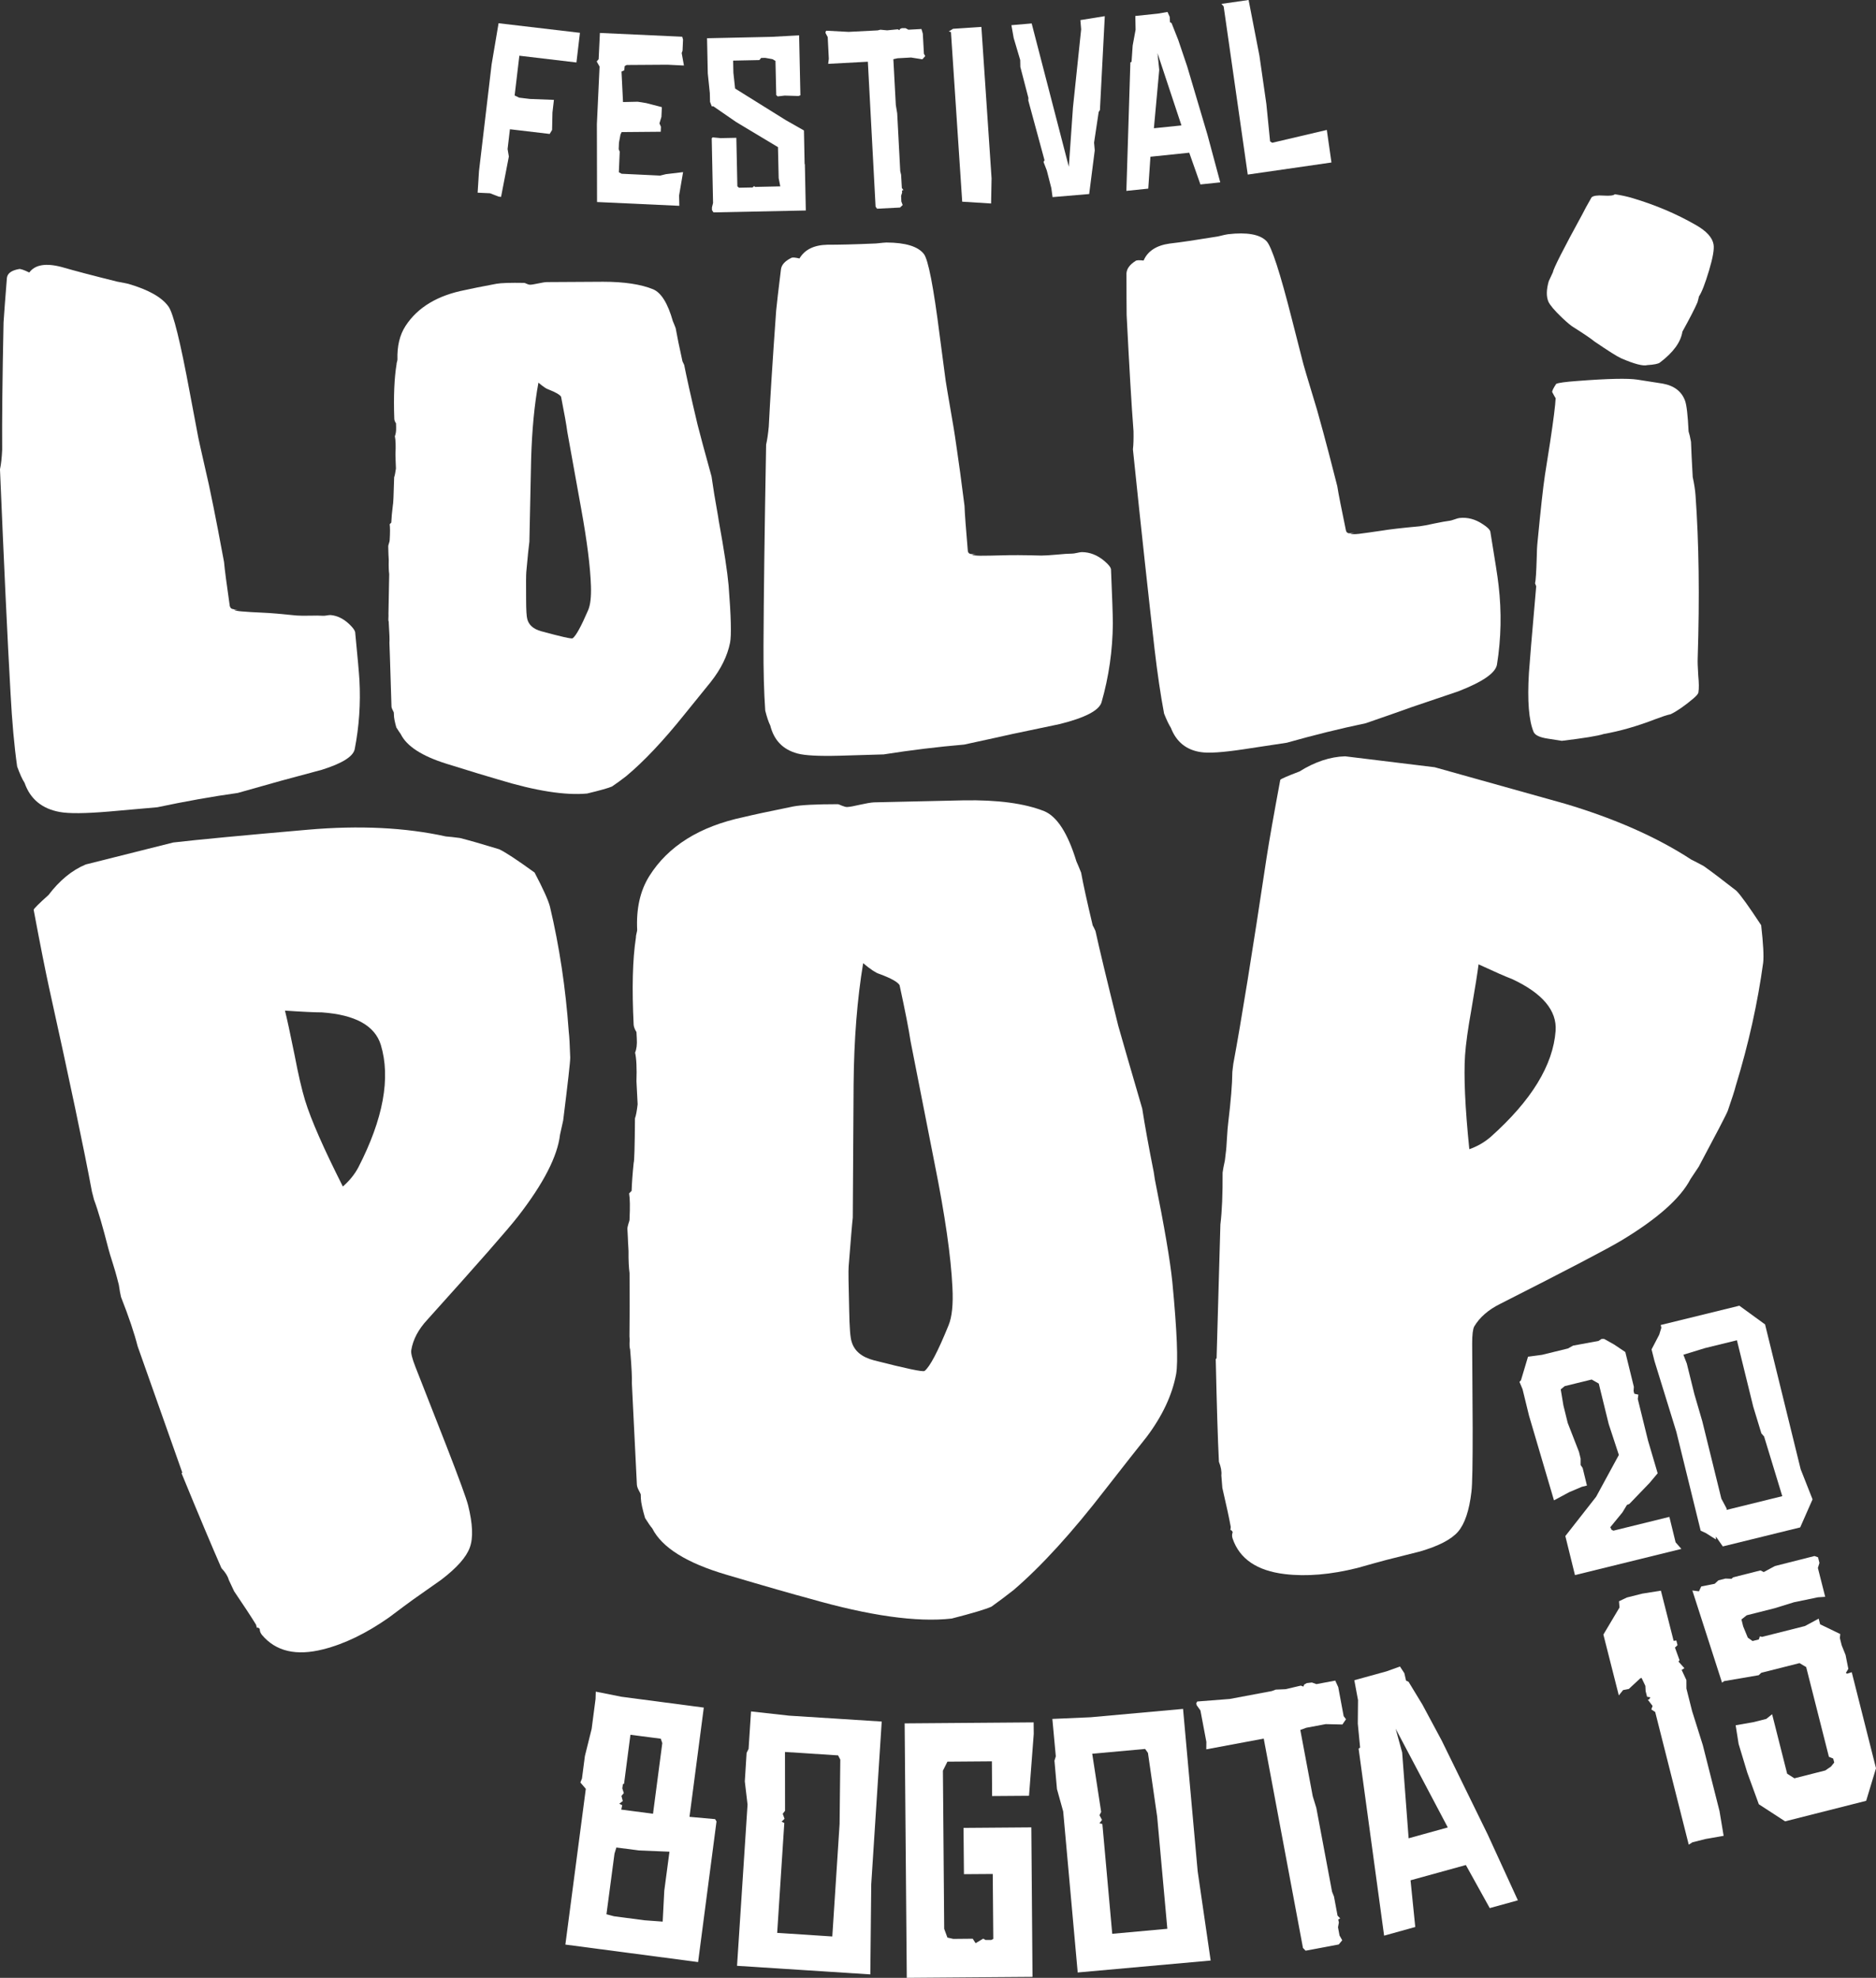 <?xml version="1.0" encoding="UTF-8" standalone="no"?>
<!-- Created with Inkscape (http://www.inkscape.org/) -->

<svg
   xmlns:dc="http://purl.org/dc/elements/1.1/"
   xmlns:cc="http://creativecommons.org/ns#"
   xmlns:rdf="http://www.w3.org/1999/02/22-rdf-syntax-ns#"
   xmlns:svg="http://www.w3.org/2000/svg"
   xmlns="http://www.w3.org/2000/svg"
   version="1.1"
   width="103.814"
   height="109.453"
   id="svg4362">
  <rect width="100%" height="100%" fill="#333333" stroke="none"/>
  <defs
     id="defs4364">
    <clipPath
       id="clipPath1232">
      <path
         d="m 0,1896.979 164,0 0,141 -164,0 0,-141 z"
         id="path1234" />
    </clipPath>
    <clipPath
       id="clipPath1244">
      <path
         d="m 0,2037.979 992,0 L 992,0 0,0 0,2037.979 z"
         id="path1246" />
    </clipPath>
  </defs>
  <g
     transform="translate(-322.726,-385.657)"
     id="layer1">
    <g
       transform="matrix(1.25,0,0,-1.25,283.135,2918.323)"
       id="g1240">
      <g
         clip-path="url(#clipPath1244)"
         id="g1242">
        <g
           transform="translate(47.524,1996.788)"
           id="g1248">
          <path
             d="m 0,0 c 0.03,-0.308 0.046,-0.561 0.061,-0.758 0.056,-1.041 -0.012,-2.057 -0.209,-3.063 -0.069,-0.326 -0.546,-0.628 -1.456,-0.914 -0.584,-0.159 -1.185,-0.32 -1.806,-0.486 -0.279,-0.081 -0.913,-0.26 -1.917,-0.54 -1.12,-0.156 -2.308,-0.368 -3.562,-0.633 l -2.133,-0.189 c -1.042,-0.088 -1.777,-0.096 -2.184,-0.02 -0.785,0.142 -1.308,0.573 -1.557,1.289 -0.107,0.164 -0.214,0.407 -0.329,0.724 -0.13,0.913 -0.226,1.991 -0.292,3.228 -0.142,2.492 -0.295,5.804 -0.468,9.931 0.051,0.225 0.08,0.514 0.097,0.865 -0.01,1.254 0.009,3.135 0.061,5.635 0.019,0.343 0.073,0.998 0.148,1.972 0.025,0.206 0.208,0.335 0.538,0.392 0.053,0.015 0.209,-0.034 0.453,-0.153 0.256,0.35 0.739,0.428 1.441,0.241 0.566,-0.164 1.392,-0.382 2.453,-0.645 0.28,-0.052 0.441,-0.084 0.493,-0.098 0.906,-0.265 1.491,-0.602 1.777,-1.006 0.215,-0.3 0.524,-1.563 0.935,-3.772 l 0.352,-1.864 c 0,-0.044 0.167,-0.795 0.5,-2.251 C -6.564,7.706 -6.498,7.369 -6.396,6.88 -6.294,6.389 -6.143,5.583 -5.933,4.464 -5.904,4.125 -5.816,3.476 -5.679,2.516 -5.657,2.427 -5.6,2.38 -5.498,2.371 L -5.325,2.353 -5.498,2.348 c 0.059,-0.035 0.175,-0.058 0.345,-0.071 0.226,-0.02 0.538,-0.04 0.923,-0.056 0.327,-0.013 0.839,-0.055 1.512,-0.126 0.132,-0.01 0.326,-0.011 0.582,-0.007 0.252,0.007 0.442,0.005 0.572,-0.004 0.037,-0.006 0.092,10e-4 0.175,0.013 0.08,0.015 0.143,0.022 0.178,0.018 0.295,-0.027 0.574,-0.165 0.83,-0.411 0.152,-0.146 0.233,-0.26 0.252,-0.341 L 0,0 z"
             id="path1250"
             style="fill:#ffffff;fill-opacity:1;fill-rule:nonzero;stroke:none" />
        </g>
        <g
           transform="translate(56.789,2007.007)"
           id="g1252">
          <path
             d="M 0,0 C -0.041,0.318 -0.135,0.839 -0.277,1.561 -0.329,1.649 -0.512,1.76 -0.838,1.884 -0.929,1.911 -1.077,2.014 -1.28,2.185 -1.459,1.21 -1.564,0.092 -1.602,-1.168 L -1.68,-4.854 c -0.026,-0.183 -0.073,-0.632 -0.137,-1.345 -0.01,-0.109 -0.015,-0.51 -0.008,-1.204 0,-0.487 0.021,-0.783 0.054,-0.888 0.069,-0.256 0.272,-0.433 0.607,-0.527 0.889,-0.242 1.354,-0.348 1.399,-0.315 0.149,0.11 0.377,0.527 0.688,1.25 0.098,0.231 0.137,0.583 0.123,1.051 -0.028,0.863 -0.174,2.003 -0.43,3.418 L 0,0 z m 7.139,-6.789 c 0.107,-1.36 0.13,-2.207 0.064,-2.543 -0.117,-0.581 -0.401,-1.161 -0.854,-1.734 -0.219,-0.268 -0.602,-0.743 -1.156,-1.428 -0.948,-1.182 -1.812,-2.098 -2.591,-2.745 -0.207,-0.163 -0.417,-0.312 -0.624,-0.454 -0.15,-0.067 -0.515,-0.171 -1.103,-0.312 -0.963,-0.09 -2.277,0.114 -3.932,0.62 -0.428,0.122 -1.189,0.354 -2.289,0.697 -1.094,0.341 -1.771,0.781 -2.031,1.318 -0.047,0.063 -0.111,0.157 -0.194,0.291 -0.068,0.241 -0.104,0.42 -0.106,0.541 0,0.048 -0.005,0.084 -0.005,0.115 0,0.013 -0.02,0.053 -0.051,0.112 -0.03,0.061 -0.049,0.111 -0.052,0.156 l -0.07,2.226 c -0.007,0.139 -0.012,0.335 -0.021,0.593 0.011,0.137 0,0.433 -0.03,0.886 l 0,0.047 c -0.021,0.042 -0.021,0.134 -0.011,0.27 0,0.012 -0.002,0.048 -0.002,0.09 0.013,0.518 0.023,1.101 0.033,1.753 -0.02,0.135 -0.027,0.339 -0.02,0.616 -0.006,0.151 -0.011,0.216 -0.011,0.202 l -0.006,0.181 c 0,0.106 -0.004,0.183 -0.006,0.229 0,0.029 0.01,0.074 0.033,0.137 0.02,0.06 0.031,0.108 0.031,0.137 0.02,0.335 0.02,0.57 0,0.705 l 0.071,0.072 c 0.009,0.212 0.031,0.471 0.071,0.774 0.015,0.03 0.036,0.441 0.056,1.232 0.028,0.075 0.052,0.203 0.079,0.388 -0.002,0.045 -0.008,0.196 -0.018,0.456 0.005,-0.092 0.005,-0.03 -0.004,0.179 0.02,0.365 0.009,0.629 -0.026,0.795 0.04,0.094 0.061,0.223 0.056,0.391 l -0.005,0.181 c -0.051,0.074 -0.076,0.142 -0.076,0.203 -0.036,0.997 0,1.802 0.101,2.414 0,0.029 0.004,0.065 0.021,0.113 0.009,0.046 0.02,0.076 0.018,0.091 -0.018,0.591 0.098,1.089 0.358,1.49 0.536,0.823 1.418,1.353 2.642,1.59 0.223,0.051 0.686,0.146 1.382,0.276 0.21,0.037 0.622,0.05 1.23,0.039 0.014,0 0.054,-0.012 0.114,-0.042 0.063,-0.028 0.11,-0.041 0.14,-0.039 0.076,0 0.196,0.022 0.364,0.057 0.163,0.035 0.293,0.057 0.386,0.06 L 1.582,6.652 C 2.521,6.652 3.264,6.539 3.805,6.316 4.161,6.159 4.449,5.693 4.671,4.908 4.704,4.836 4.744,4.732 4.796,4.598 4.854,4.264 4.954,3.776 5.097,3.129 5.11,3.097 5.138,3.046 5.173,2.97 5.265,2.505 5.456,1.623 5.764,0.33 c 0.1,-0.405 0.309,-1.171 0.62,-2.298 0.063,-0.453 0.158,-1.043 0.289,-1.766 l 0.031,-0.202 c 0.239,-1.312 0.382,-2.263 0.435,-2.853"
             id="path1254"
             style="fill:#ffffff;fill-opacity:1;fill-rule:nonzero;stroke:none" />
        </g>
        <g
           transform="translate(80.918,1999.384)"
           id="g1256">
          <path
             d="m 0,0 c 0.01,-0.346 0.021,-0.638 0.021,-0.864 -0.011,-1.18 -0.175,-2.34 -0.5,-3.476 -0.107,-0.363 -0.722,-0.685 -1.848,-0.966 -0.696,-0.149 -1.403,-0.297 -2.116,-0.444 -0.319,-0.074 -1.024,-0.227 -2.119,-0.465 -1.164,-0.1 -2.354,-0.244 -3.565,-0.435 l -1.955,-0.058 c -0.913,-0.024 -1.534,0.008 -1.867,0.1 -0.636,0.174 -1.033,0.583 -1.196,1.236 -0.077,0.153 -0.15,0.373 -0.223,0.661 -0.057,0.817 -0.082,1.782 -0.077,2.887 0.01,2.228 0.049,5.189 0.116,8.888 0.047,0.209 0.088,0.476 0.117,0.796 0.057,1.135 0.163,2.845 0.327,5.134 0.03,0.319 0.102,0.929 0.214,1.84 0.029,0.197 0.182,0.362 0.456,0.497 0.047,0.029 0.168,0.021 0.362,-0.025 0.232,0.393 0.643,0.595 1.234,0.608 0.482,-0.002 1.204,0.014 2.155,0.056 0.261,0.029 0.414,0.042 0.459,0.042 0.849,-0.003 1.4,-0.174 1.658,-0.506 0.194,-0.246 0.429,-1.452 0.703,-3.619 L -7.4,10.043 C -7.401,9.999 -7.278,9.254 -7.028,7.812 -6.997,7.633 -6.946,7.294 -6.876,6.8 -6.8,6.309 -6.692,5.491 -6.546,4.354 c 0.012,-0.35 0.063,-1.016 0.147,-2 0.015,-0.091 0.077,-0.137 0.182,-0.137 l 0.182,0 -0.182,-0.023 c 0.059,-0.031 0.182,-0.046 0.364,-0.048 0.241,0 0.577,0.005 1,0.017 0.365,0.014 0.929,0.011 1.704,-0.01 0.151,0 0.38,0.014 0.679,0.041 0.307,0.03 0.536,0.045 0.684,0.045 0.045,0 0.119,0.009 0.219,0.032 0.097,0.021 0.172,0.035 0.213,0.035 0.365,-0.003 0.697,-0.136 1.001,-0.394 0.18,-0.154 0.278,-0.274 0.292,-0.367 L 0,0 z"
             id="path1258"
             style="fill:#ffffff;fill-opacity:1;fill-rule:nonzero;stroke:none" />
        </g>
        <g
           transform="translate(97.895,2001.074)"
           id="g1260">
          <path
             d="M 0,0 C 0.054,-0.345 0.096,-0.628 0.121,-0.856 0.258,-2.03 0.236,-3.2 0.049,-4.366 -0.018,-4.738 -0.587,-5.131 -1.666,-5.549 -2.342,-5.779 -3.023,-6.011 -3.717,-6.243 -4.021,-6.354 -4.702,-6.595 -5.76,-6.96 -6.906,-7.199 -8.07,-7.488 -9.254,-7.823 l -1.933,-0.293 c -0.898,-0.134 -1.518,-0.177 -1.864,-0.124 -0.649,0.092 -1.098,0.455 -1.337,1.08 -0.091,0.142 -0.191,0.351 -0.3,0.629 -0.152,0.806 -0.294,1.76 -0.422,2.858 -0.254,2.213 -0.577,5.157 -0.957,8.837 0.026,0.216 0.031,0.483 0.026,0.802 -0.088,1.135 -0.188,2.847 -0.304,5.136 -0.003,0.321 -0.008,0.939 -0.008,1.854 0.012,0.199 0.138,0.383 0.398,0.548 0.041,0.038 0.158,0.043 0.361,0.021 0.178,0.416 0.565,0.669 1.15,0.751 0.482,0.054 1.191,0.16 2.137,0.315 0.25,0.062 0.403,0.094 0.446,0.098 0.842,0.098 1.413,-0.004 1.705,-0.304 0.222,-0.221 0.603,-1.387 1.14,-3.509 L -8.557,9.078 C -8.552,9.033 -8.343,8.309 -7.915,6.909 -7.866,6.732 -7.773,6.403 -7.642,5.922 -7.508,5.441 -7.305,4.646 -7.02,3.534 -6.967,3.188 -6.835,2.532 -6.635,1.565 -6.608,1.476 -6.544,1.437 -6.436,1.449 l 0.18,0.021 -0.179,-0.04 c 0.066,-0.027 0.185,-0.025 0.369,-0.006 0.237,0.029 0.569,0.076 0.99,0.138 0.357,0.061 0.922,0.125 1.693,0.196 0.151,0.018 0.374,0.06 0.667,0.126 0.303,0.062 0.526,0.104 0.676,0.121 0.043,0.007 0.115,0.025 0.214,0.061 0.094,0.034 0.16,0.053 0.209,0.059 0.358,0.042 0.705,-0.049 1.035,-0.271 0.199,-0.127 0.311,-0.238 0.336,-0.326 L 0,0 z"
             id="path1262"
             style="fill:#ffffff;fill-opacity:1;fill-rule:nonzero;stroke:none" />
        </g>
        <g
           transform="translate(106.862,1995.48)"
           id="g1264">
          <path
             d="M 0,0 C -0.007,-0.062 -0.088,-0.157 -0.236,-0.282 -0.633,-0.615 -0.963,-0.84 -1.229,-0.967 -1.396,-1.003 -1.619,-1.077 -1.9,-1.184 -2.717,-1.5 -3.482,-1.717 -4.186,-1.841 -4.459,-1.929 -5.081,-2.029 -6.048,-2.145 l -0.624,0.098 c -0.351,0.053 -0.56,0.151 -0.623,0.295 -0.212,0.505 -0.283,1.377 -0.208,2.611 0.026,0.377 0.128,1.653 0.322,3.837 -0.011,0.035 -0.029,0.079 -0.051,0.133 0.031,0.108 0.055,0.49 0.075,1.142 0.002,0.249 0.014,0.499 0.042,0.758 0.133,1.372 0.237,2.338 0.322,2.9 l 0.227,1.442 c 0.15,0.991 0.233,1.646 0.246,1.952 -0.026,0.041 -0.077,0.128 -0.153,0.273 -0.006,0.05 0.05,0.171 0.178,0.363 0.106,0.048 0.417,0.09 0.93,0.127 1.359,0.106 2.245,0.124 2.662,0.06 L -1.58,13.67 c 0.51,-0.093 0.841,-0.348 0.991,-0.765 0.068,-0.191 0.12,-0.643 0.154,-1.354 0.035,-0.102 0.07,-0.255 0.107,-0.456 0.011,-0.349 0.037,-0.869 0.076,-1.563 0.067,-0.304 0.107,-0.573 0.124,-0.805 0.151,-2.09 0.183,-4.498 0.096,-7.221 -0.006,-0.131 0,-0.385 0.025,-0.766 C 0.023,0.422 0.029,0.177 0,0 M 0.67,19.832 C 0.707,19.631 0.641,19.245 0.469,18.672 0.298,18.101 0.151,17.718 0.023,17.526 0.014,17.463 -0.012,17.375 -0.043,17.265 -0.168,16.974 -0.393,16.542 -0.709,15.97 -0.78,15.505 -1.114,15.048 -1.707,14.6 c -0.071,-0.054 -0.259,-0.093 -0.554,-0.111 -0.188,-0.052 -0.575,0.048 -1.158,0.301 -0.171,0.074 -0.561,0.322 -1.187,0.747 -0.144,0.121 -0.443,0.323 -0.885,0.604 -0.124,0.068 -0.307,0.219 -0.551,0.451 -0.326,0.313 -0.528,0.549 -0.6,0.708 -0.096,0.229 -0.091,0.53 0.017,0.905 0.022,0.047 0.084,0.175 0.181,0.39 0.028,0.175 0.465,1.035 1.307,2.575 0.072,0.151 0.21,0.4 0.408,0.747 0.077,0.07 0.254,0.096 0.529,0.077 0.276,-0.018 0.442,0.001 0.501,0.06 0.285,-0.046 0.548,-0.101 0.781,-0.172 1.018,-0.303 1.955,-0.7 2.812,-1.195 0.465,-0.264 0.724,-0.552 0.776,-0.855"
             id="path1266"
             style="fill:#ffffff;fill-opacity:1;fill-rule:nonzero;stroke:none" />
        </g>
        <g
           transform="translate(48.532,1979.874)"
           id="g1268">
          <path
             d="m 0,0 c -0.265,0.855 -1.135,1.336 -2.614,1.439 -0.296,0 -0.841,0.024 -1.63,0.078 0.086,-0.332 0.228,-0.996 0.431,-1.992 0.159,-0.835 0.311,-1.493 0.459,-1.981 0.271,-0.882 0.834,-2.152 1.673,-3.814 0.286,0.249 0.516,0.528 0.687,0.849 C 0.111,-3.27 0.441,-1.463 0,0 M 7.489,6.113 C 7.903,4.368 8.182,2.524 8.32,0.583 8.345,0.391 8.366,0.007 8.385,-0.562 8.385,-0.763 8.279,-1.688 8.073,-3.343 L 7.933,-3.977 C 7.822,-4.931 7.204,-6.137 6.071,-7.596 5.638,-8.155 4.299,-9.682 2.056,-12.171 c -0.393,-0.423 -0.632,-0.873 -0.708,-1.344 -0.023,-0.128 0.041,-0.374 0.183,-0.738 l 1.365,-3.481 c 0.567,-1.458 0.889,-2.34 0.967,-2.645 0.206,-0.822 0.233,-1.449 0.076,-1.874 -0.154,-0.428 -0.578,-0.904 -1.268,-1.429 -0.212,-0.152 -0.625,-0.443 -1.241,-0.874 -0.214,-0.156 -0.572,-0.418 -1.071,-0.795 -1.002,-0.702 -1.972,-1.172 -2.909,-1.408 -1.198,-0.304 -2.098,-0.09 -2.708,0.632 -0.068,0.082 -0.106,0.172 -0.103,0.272 -0.063,0.061 -0.109,0.072 -0.125,0.043 l -0.037,0.141 c -0.212,0.347 -0.536,0.84 -0.971,1.481 l -0.237,0.504 c -0.044,0.164 -0.15,0.335 -0.324,0.519 -0.406,0.925 -0.997,2.324 -1.767,4.204 0.024,0.005 0.034,0.019 0.027,0.045 l -1.972,5.578 c -0.143,0.566 -0.386,1.291 -0.735,2.179 -0.03,0.117 -0.061,0.296 -0.096,0.536 l -0.082,0.317 c -0.035,0.143 -0.099,0.357 -0.189,0.646 -0.095,0.291 -0.156,0.505 -0.194,0.648 -0.24,0.938 -0.447,1.66 -0.636,2.165 l -0.035,0.141 -0.055,0.211 c -0.356,1.91 -0.99,4.926 -1.902,9.048 -0.164,0.756 -0.393,1.902 -0.678,3.429 0.01,0.052 0.228,0.272 0.656,0.654 0.489,0.645 1.039,1.099 1.649,1.353 L -9.19,8.96 c 1.092,0.127 3.084,0.315 5.963,0.566 C -0.949,9.724 1.084,9.624 2.881,9.228 3.038,9.217 3.241,9.193 3.501,9.159 3.9,9.059 4.48,8.893 5.239,8.661 5.489,8.546 6.014,8.205 6.807,7.63 7.19,6.901 7.419,6.394 7.489,6.113"
             id="path1270"
             style="fill:#ffffff;fill-opacity:1;fill-rule:nonzero;stroke:none" />
        </g>
        <g
           transform="translate(71.985,1980.031)"
           id="g1272">
          <path
             d="M 0,0 C -0.075,0.506 -0.237,1.334 -0.488,2.488 -0.569,2.626 -0.868,2.796 -1.387,2.986 -1.535,3.029 -1.771,3.184 -2.1,3.46 -2.36,1.896 -2.506,0.106 -2.523,-1.908 l -0.036,-5.895 c -0.035,-0.296 -0.09,-1.01 -0.183,-2.157 -0.016,-0.169 -0.006,-0.811 0.023,-1.926 0.013,-0.776 0.048,-1.243 0.11,-1.414 0.117,-0.404 0.442,-0.68 0.986,-0.822 1.425,-0.364 2.171,-0.523 2.242,-0.47 0.233,0.182 0.588,0.853 1.061,2.018 0.153,0.368 0.212,0.931 0.172,1.682 -0.065,1.378 -0.33,3.195 -0.783,5.454 L 0,0 z m 11.588,-10.66 c 0.209,-2.177 0.26,-3.528 0.168,-4.069 -0.173,-0.928 -0.61,-1.861 -1.312,-2.792 -0.346,-0.43 -0.951,-1.199 -1.816,-2.308 -1.482,-1.921 -2.836,-3.405 -4.066,-4.461 -0.328,-0.257 -0.659,-0.507 -0.982,-0.737 -0.24,-0.111 -0.825,-0.287 -1.76,-0.527 -1.544,-0.175 -3.644,0.123 -6.302,0.886 -0.687,0.183 -1.912,0.533 -3.669,1.054 -1.761,0.517 -2.857,1.202 -3.287,2.054 -0.078,0.09 -0.184,0.244 -0.317,0.457 -0.111,0.382 -0.178,0.67 -0.186,0.862 0,0.076 -0.005,0.134 -0.005,0.183 -0.006,0.021 -0.033,0.082 -0.085,0.175 -0.053,0.098 -0.08,0.181 -0.086,0.254 l -0.176,3.553 c -0.011,0.219 -0.027,0.533 -0.046,0.942 0.01,0.222 -0.011,0.692 -0.071,1.419 -0.006,0.026 0,0.047 -0.006,0.073 -0.026,0.072 -0.035,0.214 -0.02,0.434 -0.002,0.023 -0.002,0.074 -0.01,0.144 0.01,0.828 0.012,1.761 0.004,2.804 -0.029,0.216 -0.051,0.543 -0.045,0.979 -0.012,0.24 -0.019,0.348 -0.019,0.327 l -0.012,0.289 c -0.01,0.169 -0.016,0.289 -0.019,0.363 -0.002,0.048 0.015,0.122 0.044,0.223 0.037,0.097 0.055,0.171 0.051,0.219 0.026,0.535 0.018,0.911 -0.02,1.127 l 0.112,0.114 c 0.011,0.34 0.04,0.753 0.091,1.242 0.027,0.05 0.048,0.705 0.057,1.968 0.047,0.123 0.083,0.329 0.118,0.622 -0.006,0.075 -0.018,0.316 -0.037,0.726 0.004,-0.146 0.004,-0.047 -0.015,0.292 0.019,0.585 0,1.006 -0.061,1.269 0.064,0.148 0.093,0.356 0.076,0.62 l -0.015,0.291 c -0.075,0.117 -0.117,0.228 -0.124,0.323 -0.079,1.598 -0.05,2.883 0.1,3.861 0,0.049 0.005,0.109 0.027,0.183 0.016,0.075 0.029,0.123 0.029,0.148 -0.047,0.942 0.129,1.74 0.538,2.392 0.832,1.326 2.224,2.195 4.172,2.609 0.361,0.088 1.095,0.248 2.205,0.472 0.335,0.064 0.992,0.1 1.963,0.1 0.025,10e-4 0.087,-0.021 0.185,-0.066 0.101,-0.041 0.177,-0.06 0.228,-0.06 0.117,0.006 0.309,0.04 0.575,0.103 0.263,0.059 0.468,0.095 0.615,0.104 l 3.975,0.089 C 3.858,10.695 5.044,10.535 5.914,10.191 6.486,9.954 6.961,9.211 7.34,7.969 7.395,7.849 7.461,7.688 7.549,7.47 7.645,6.94 7.817,6.161 8.062,5.132 8.09,5.086 8.134,5.001 8.185,4.884 8.347,4.14 8.682,2.738 9.196,0.678 9.38,0.034 9.729,-1.184 10.255,-2.979 c 0.112,-0.722 0.28,-1.659 0.51,-2.813 l 0.049,-0.324 c 0.42,-2.091 0.68,-3.604 0.774,-4.544"
             id="path1274"
             style="fill:#ffffff;fill-opacity:1;fill-rule:nonzero;stroke:none" />
        </g>
        <g
           transform="translate(100.541,1980.501)"
           id="g1276">
          <path
             d="M 0,0 C 0.061,0.894 -0.582,1.657 -1.919,2.284 -2.199,2.389 -2.698,2.608 -3.412,2.939 -3.453,2.602 -3.558,1.934 -3.731,0.928 -3.881,0.092 -3.975,-0.581 -4.01,-1.086 c -0.061,-0.921 0,-2.308 0.189,-4.159 0.355,0.124 0.67,0.306 0.943,0.542 C -1.07,-3.09 -0.112,-1.527 0,0 M 9.188,3.011 C 8.946,1.234 8.543,-0.586 7.973,-2.446 7.927,-2.635 7.808,-3 7.623,-3.539 7.552,-3.724 7.118,-4.552 6.335,-6.021 L 5.974,-6.563 C 5.532,-7.413 4.518,-8.316 2.936,-9.272 2.333,-9.637 0.532,-10.58 -2.459,-12.095 c -0.517,-0.257 -0.901,-0.589 -1.145,-0.999 -0.06,-0.115 -0.091,-0.367 -0.091,-0.759 l 0.022,-3.739 c 0.002,-1.561 -0.014,-2.5 -0.054,-2.816 -0.096,-0.84 -0.3,-1.433 -0.596,-1.774 -0.299,-0.343 -0.862,-0.635 -1.698,-0.877 -0.252,-0.066 -0.743,-0.186 -1.471,-0.37 -0.256,-0.069 -0.684,-0.184 -1.29,-0.357 -1.182,-0.294 -2.25,-0.385 -3.213,-0.269 -1.227,0.148 -1.994,0.672 -2.301,1.562 -0.039,0.104 -0.035,0.201 0,0.294 -0.041,0.078 -0.076,0.106 -0.101,0.085 l 0.015,0.143 c -0.071,0.402 -0.2,0.981 -0.373,1.734 l -0.044,0.552 c 0.019,0.17 -0.016,0.371 -0.107,0.602 -0.052,1.008 -0.096,2.527 -0.141,4.559 0.024,-0.003 0.034,0.007 0.038,0.033 l 0.168,5.913 c 0.072,0.579 0.103,1.345 0.098,2.296 0.016,0.124 0.047,0.3 0.101,0.537 l 0.038,0.326 c 0.022,0.144 0.037,0.367 0.054,0.67 0.018,0.306 0.036,0.528 0.055,0.671 0.116,0.963 0.178,1.713 0.183,2.252 l 0.016,0.142 0.027,0.218 c 0.355,1.91 0.846,4.953 1.473,9.128 0.118,0.764 0.321,1.917 0.606,3.442 0.027,0.047 0.313,0.168 0.849,0.373 0.684,0.428 1.361,0.653 2.023,0.672 l 3.964,-0.484 C -4.291,11.364 -2.369,10.829 0.417,10.049 2.631,9.389 4.492,8.564 6.009,7.574 6.146,7.51 6.33,7.411 6.558,7.288 6.896,7.049 7.376,6.687 8.002,6.196 8.197,6 8.558,5.495 9.099,4.672 9.192,3.854 9.221,3.302 9.188,3.011"
             id="path1278"
             style="fill:#ffffff;fill-opacity:1;fill-rule:nonzero;stroke:none" />
        </g>
        <g
           transform="translate(60.926,1949.157)"
           id="g1280">
          <path
             d="m 0,0 -1.344,0.174 -0.282,-2.166 -0.052,-0.024 -0.025,-0.183 0.066,-0.209 -0.105,-0.125 0.06,-0.227 -0.157,-0.118 0.132,-0.066 -0.042,-0.194 1.405,-0.184 0.411,3.126 L 0,0 z m 0.084,-8.097 0.071,1.37 0.229,1.725 -1.342,0.055 -1.008,0.131 -0.083,-0.271 -0.356,-2.685 0.332,-0.088 1.343,-0.177 0.814,-0.06 z m -4.308,-1.017 0.905,6.895 -0.241,0.281 0.071,0.176 0.129,0.993 0.299,1.203 0.173,1.326 0.01,0.324 L -1.757,1.86 1.904,1.378 1.271,-3.458 2.405,-3.56 2.467,-3.661 1.652,-9.888 -4.224,-9.114 z"
             id="path1282"
             style="fill:#ffffff;fill-opacity:1;fill-rule:nonzero;stroke:none" />
        </g>
        <g
           transform="translate(68.519,1940.402)"
           id="g1284">
          <path
             d="M 0,0 0.323,4.978 0.354,7.829 0.257,8.017 -2.095,8.169 -2.092,5.564 -2.194,5.433 -2.115,5.211 -2.246,5.082 -2.125,5.025 -2.44,0.159 0,0 z m 1.683,-1.679 -5.9,0.38 0.465,7.138 -0.121,1.026 0.079,1.262 0.088,0.178 0.108,1.658 L -1.914,9.776 2.188,9.515 1.724,2.311 1.683,-1.679 z"
             id="path1286"
             style="fill:#ffffff;fill-opacity:1;fill-rule:nonzero;stroke:none" />
        </g>
        <g
           transform="translate(77.432,1949.88)"
           id="g1288">
          <path
             d="m 0,0 0.005,-0.51 -0.209,-2.739 -1.634,-0.012 -0.01,1.537 -1.969,-0.015 -0.199,-0.4 0.057,-7.001 0.142,-0.386 0.259,-0.059 0.862,0.008 0.127,-0.199 0.335,0.202 0.108,-0.06 0.247,0 0.093,0.048 -0.024,2.875 -1.275,-0.009 -0.019,2.049 3.002,0.023 0.052,-6.618 -5.566,-0.043 L -5.71,-0.044 0,0 z"
             id="path1290"
             style="fill:#ffffff;fill-opacity:1;fill-rule:nonzero;stroke:none" />
        </g>
        <g
           transform="translate(83.351,1940.742)"
           id="g1292">
          <path
             d="M 0,0 -0.45,4.966 -0.858,7.787 -0.983,7.962 -3.325,7.75 -2.929,5.174 -3.004,5.029 -2.892,4.821 -3.004,4.672 -2.876,4.639 -2.439,-0.222 0,0 z m 1.918,-1.405 -5.886,-0.529 -0.642,7.127 -0.276,0.993 -0.111,1.256 0.06,0.192 -0.153,1.657 1.695,0.074 4.091,0.37 0.647,-7.189 0.575,-3.951 z"
             id="path1294"
             style="fill:#ffffff;fill-opacity:1;fill-rule:nonzero;stroke:none" />
        </g>
        <g
           transform="translate(91.261,1950.019)"
           id="g1296">
          <path
             d="m 0,0 -0.16,-0.233 -0.737,0.017 -0.861,-0.161 -0.265,-0.097 0.55,-2.933 0.159,-0.518 0.696,-3.707 0.086,-0.218 0.158,-0.845 0.116,-0.12 -0.086,-0.05 0.028,-0.133 -0.038,-0.212 0.067,-0.363 0.12,-0.212 -0.155,-0.186 -1.467,-0.275 -0.116,0.12 -1.737,9.269 -2.544,-0.475 0.004,0.329 -0.263,1.392 -0.167,0.234 -0.017,0.089 0.045,0.074 1.438,0.112 1.862,0.35 0.172,0.064 0.438,0.019 0.673,0.158 0.117,-0.043 0.03,0.087 0.116,0.067 0.228,0.027 0.199,-0.072 0.835,0.156 0.132,-0.288 0.24,-1.286 L 0,0 z"
             id="path1298"
             style="fill:#ffffff;fill-opacity:1;fill-rule:nonzero;stroke:none" />
        </g>
        <g
           transform="translate(95.767,1945.229)"
           id="g1300">
          <path
             d="M 0,0 -2.309,4.372 -2.02,3.319 -1.734,-0.48 0,0 z M 1.857,-3.571 0.8,-1.664 -1.649,-2.34 l 0.209,-2.067 -1.379,-0.384 -1.129,8.28 0.066,0.049 -0.102,1.058 0.01,1.04 -0.164,0.882 1.427,0.393 0.594,0.214 0.194,-0.297 0.076,-0.33 L -1.738,6.45 -1.123,5.438 -0.266,3.84 1.766,-0.31 3.103,-3.227 1.857,-3.571 z"
             id="path1302"
             style="fill:#ffffff;fill-opacity:1;fill-rule:nonzero;stroke:none" />
        </g>
        <g
           transform="translate(57.192,2023.367)"
           id="g1304">
          <path
             d="m 0,0 -2.527,0.299 -0.209,-1.76 0.198,-0.096 0.479,-0.058 1.062,-0.041 -0.065,-0.562 -0.016,-0.769 -0.107,-0.177 -1.76,0.208 -0.103,-0.877 0.056,-0.331 -0.345,-1.787 -0.108,0.013 -0.381,0.148 -0.548,0.025 0.06,0.953 0.559,4.728 0.308,1.821 L 0.155,1.313 0,0 z"
             id="path1306"
             style="fill:#ffffff;fill-opacity:1;fill-rule:nonzero;stroke:none" />
        </g>
        <g
           transform="translate(61.737,2017.482)"
           id="g1308">
          <path
             d="m 0,0 0.01,-0.461 -3.643,0.168 -0.007,3.452 0.119,2.545 -0.127,0.226 0.086,0.1 0.056,1.162 L 0.138,7.025 0.174,6.898 0.152,6.406 0.114,6.303 0.214,5.75 -0.519,5.786 -2.322,5.774 -2.409,5.726 -2.428,5.538 -2.55,5.481 -2.483,4.133 -1.831,4.147 -1.457,4.087 -0.763,3.907 -0.783,3.478 -0.87,3.188 -0.804,3.038 -0.814,2.818 -2.543,2.803 -2.594,2.7 -2.662,2.337 -2.674,2.043 -2.629,1.937 -2.668,1.025 -2.543,0.958 -0.84,0.877 -0.585,0.94 0.176,1.031 0,0 z"
             id="path1310"
             style="fill:#ffffff;fill-opacity:1;fill-rule:nonzero;stroke:none" />
        </g>
        <g
           transform="translate(67.305,2018.846)"
           id="g1312">
          <path
             d="m 0,0 0.041,-2.032 -4.087,-0.084 -0.067,0.101 -10e-4,0.119 0.049,0.197 -0.059,2.864 0.042,0.041 0.347,-0.034 0.701,0.014 0.045,-2.148 0.073,-0.062 0.602,0.012 0.071,0.066 0.029,-0.042 1.125,0.024 -0.071,0.365 -0.031,1.372 -1.858,1.116 -1.002,0.691 -0.071,0 -0.077,0.198 -0.009,0.387 -0.09,0.87 -0.033,1.559 2.84,0.061 1.236,0.067 L -0.198,3.068 -0.282,3.037 -0.893,3.055 -1.205,3.019 -1.268,3.079 -1.302,4.59 -1.436,4.668 -1.755,4.725 -1.935,4.722 -2.016,4.627 -3.176,4.603 -3.165,4.068 -3.089,3.367 -0.845,1.968 -0.041,1.511 -0.012,0.042 0,0 z"
             id="path1314"
             style="fill:#ffffff;fill-opacity:1;fill-rule:nonzero;stroke:none" />
        </g>
        <g
           transform="translate(72.633,2023.649)"
           id="g1316">
          <path
             d="m 0,0 -0.127,-0.142 -0.499,0.079 -0.599,-0.033 -0.186,-0.041 0.109,-2.03 0.061,-0.366 0.135,-2.564 0.038,-0.155 0.033,-0.587 0.069,-0.092 -0.061,-0.023 0.003,-0.093 -0.044,-0.14 0.011,-0.251 0.059,-0.155 -0.117,-0.112 -1.017,-0.052 -0.066,0.091 -0.342,6.417 -1.756,-0.094 0.028,0.225 -0.049,0.961 -0.095,0.174 0,0.065 0.036,0.042 0.982,-0.052 1.287,0.066 0.124,0.03 0.296,-0.028 0.47,0.046 0.072,-0.037 0.03,0.053 0.083,0.035 0.16,0 0.129,-0.069 0.575,0.031 0.061,-0.205 0.049,-0.89 L 0,0 z"
             id="path1318"
             style="fill:#ffffff;fill-opacity:1;fill-rule:nonzero;stroke:none" />
        </g>
        <g
           transform="translate(75.119,2024.941)"
           id="g1320">
          <path
             d="m 0,0 0.451,-6.703 -0.021,-1.114 -1.279,0.08 -0.498,7.511 -0.096,0.025 0.188,0.118 L 0,0 z"
             id="path1322"
             style="fill:#ffffff;fill-opacity:1;fill-rule:nonzero;stroke:none" />
        </g>
        <g
           transform="translate(80.582,2025.417)"
           id="g1324">
          <path
             d="m 0,0 -0.215,-4.155 -0.055,-0.087 -0.204,-1.356 0.03,-0.341 -0.247,-1.935 -1.621,-0.137 -0.054,0.396 -0.201,0.784 -0.145,0.376 0.044,0.077 -0.718,2.644 0.004,0.117 -0.356,1.369 -0.006,0.305 -0.289,0.975 -0.101,0.569 0.897,0.077 1.645,-6.345 0.183,2.625 0.363,3.46 L -1.08,-0.174 0,0 z"
             id="path1326"
             style="fill:#ffffff;fill-opacity:1;fill-rule:nonzero;stroke:none" />
        </g>
        <g
           transform="translate(83.976,2020.58)"
           id="g1328">
          <path
             d="M 0,0 -1.06,3.199 -0.983,2.46 -1.22,-0.125 0,0 z m 0.84,-2.613 -0.495,1.405 -1.718,-0.178 -0.096,-1.412 -0.969,-0.1 0.177,5.688 0.052,0.025 0.05,0.723 0.129,0.7 -0.012,0.608 0.999,0.104 0.426,0.074 L -0.519,4.805 -0.508,4.573 -0.437,4.529 -0.141,3.781 0.255,2.609 1.15,-0.408 1.718,-2.521 0.84,-2.613 z"
             id="path1330"
             style="fill:#ffffff;fill-opacity:1;fill-rule:nonzero;stroke:none" />
        </g>
        <g
           transform="translate(90.617,2018.939)"
           id="g1332">
          <path
             d="M 0,0 -3.706,-0.535 -4.772,6.909 -4.87,7.022 -3.668,7.194 -3.188,4.722 -2.882,2.593 -2.717,0.934 -2.622,0.873 -0.206,1.441 0,0 z"
             id="path1334"
             style="fill:#ffffff;fill-opacity:1;fill-rule:nonzero;stroke:none" />
        </g>
        <g
           transform="translate(101.397,1956.401)"
           id="g1336">
          <path
             d="M 0,0 -0.426,1.728 0.937,3.468 1.943,5.319 1.494,6.686 1.054,8.479 0.739,8.658 -0.453,8.366 -0.63,8.222 -0.512,7.513 -0.321,6.737 0.178,5.454 0.25,5.159 0.25,4.874 0.341,4.741 0.53,3.964 0.303,3.908 -0.251,3.673 -0.929,3.309 l -1.104,3.746 -0.288,1.177 -0.136,0.322 0.067,0.073 0.312,1.042 0.618,0.082 1.151,0.282 0.225,0.126 1.126,0.207 0.137,0.09 0.112,0 L 1.734,10.208 2.229,9.875 2.607,8.336 2.596,8.149 2.626,8.03 2.807,7.988 2.781,7.797 3.236,5.949 3.661,4.507 3.3,4.077 2.406,3.148 2.302,3.107 2.101,2.775 1.564,2.119 1.621,2.005 1.703,1.967 4.18,2.577 4.455,1.451 4.711,1.159 0,0 z"
             id="path1338"
             style="fill:#ffffff;fill-opacity:1;fill-rule:nonzero;stroke:none" />
        </g>
        <g
           transform="translate(110.575,1959.895)"
           id="g1340">
          <path
             d="M 0,0 -0.805,2.641 -0.926,2.781 -1.284,3.956 -2.008,6.902 -3.415,6.557 -4.378,6.262 -4.227,5.873 -3.893,4.521 -3.541,3.316 -2.697,-0.11 -2.464,-0.549 -2.463,-0.607 0,0 z m 0.793,-1.383 -3.426,-0.842 -0.305,0.435 0,-0.126 L -3.39,-1.63 -3.613,-1.528 -4.69,2.85 -5.656,5.977 -5.787,6.498 -5.448,7.149 -5.354,7.457 -5.382,7.578 -1.9,8.432 -0.762,7.604 0.814,1.193 1.34,-0.141 0.793,-1.383 z"
             id="path1342"
             style="fill:#ffffff;fill-opacity:1;fill-rule:nonzero;stroke:none" />
        </g>
        <g
           transform="translate(106.242,1952.28)"
           id="g1344">
          <path
             d="M 0,0 -0.122,-0.078 0.088,-0.527 0.089,-0.902 0.342,-1.904 0.816,-3.411 1.554,-6.325 1.737,-7.422 0.929,-7.564 0.353,-7.71 0.192,-7.813 l -1.485,5.873 -0.171,0.112 0.055,0.157 -0.21,0.274 0.058,0.016 0.054,0.092 -0.146,0.023 -0.064,0.252 -0.012,0.231 -0.166,0.35 -0.059,-0.015 -0.506,-0.472 -0.254,-0.049 -0.19,-0.236 -0.683,2.693 0.714,1.199 -0.023,0.276 0.35,0.166 0.678,0.171 0.827,0.132 0.564,-2.223 0.12,0.016 L -0.305,1.019 -0.418,0.911 -0.215,0.352 -0.263,0.292 0,0 z"
             id="path1346"
             style="fill:#ffffff;fill-opacity:1;fill-rule:nonzero;stroke:none" />
        </g>
        <g
           transform="translate(114.724,1947.849)"
           id="g1348">
          <path
             d="m 0,0 -0.435,-1.441 -3.589,-0.909 -1.163,0.756 -0.513,1.405 -0.382,1.265 -0.131,0.827 0.795,0.14 0.559,0.141 0.26,0.208 0.666,-2.634 0.32,-0.203 1.367,0.347 0.253,0.173 0.143,0.177 -0.045,0.177 -0.19,0.078 L -3.091,4.48 -3.385,4.655 -5.079,4.227 -5.193,4.12 -6.724,3.858 -6.815,3.788 -8.13,7.871 l 0.292,-0.037 0.101,0.214 0.595,0.119 0.167,0.153 0.309,0.078 0.27,-0.01 0.076,0.066 1.207,0.305 0.143,-0.073 0.496,0.267 1.751,0.443 L -2.566,9.34 -2.504,9.09 -2.573,8.869 -2.249,7.59 -2.573,7.569 -3.629,7.35 -4.486,7.085 -5.723,6.773 -5.957,6.588 -5.88,6.28 l 0.204,-0.497 0.21,-0.15 0.279,0.07 0.044,0.137 0.099,-0.023 1.9,0.48 0.607,0.327 0.063,-0.25 L -1.582,5.942 -1.6,5.766 -1.518,5.441 -1.347,5.015 -1.225,4.402 -1.334,4.22 -1.279,4.187 -1.074,4.253 0,0 z"
             id="path1350"
             style="fill:#ffffff;fill-opacity:1;fill-rule:nonzero;stroke:none" />
        </g>
      </g>
    </g>
  </g>
</svg>
